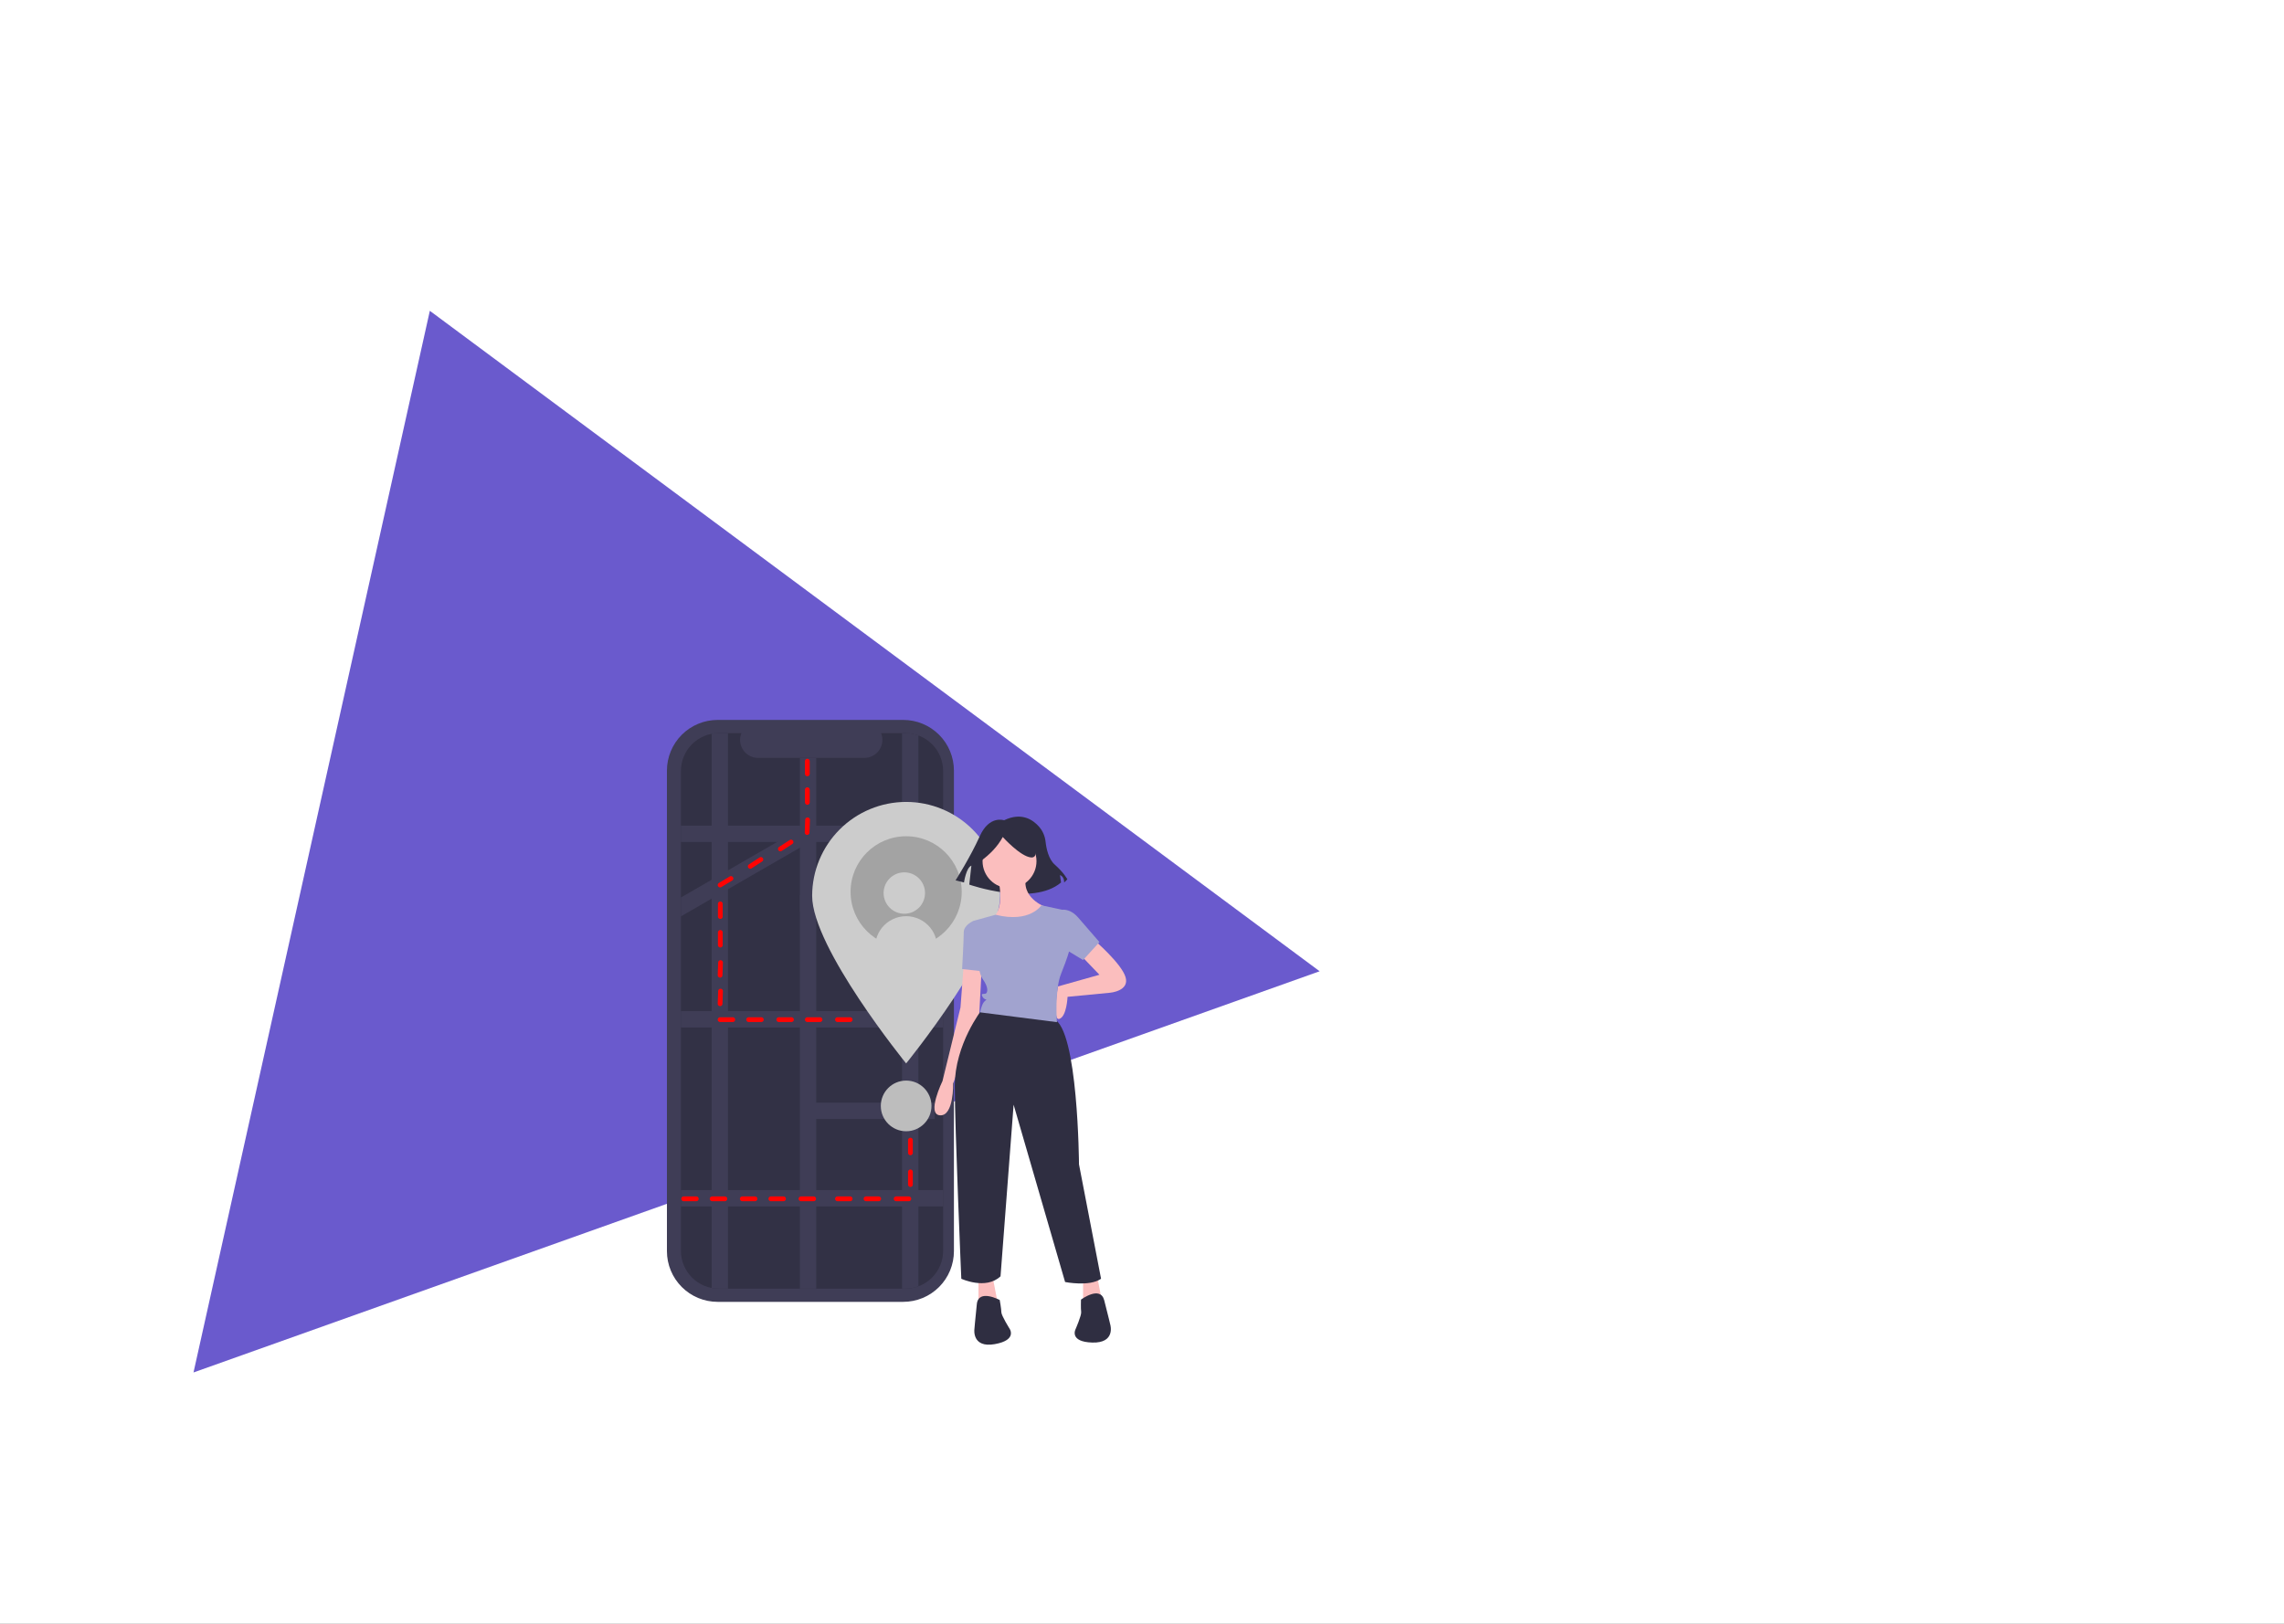 <svg width="1440" height="1024" viewBox="0 0 1440 1024" fill="none" xmlns="http://www.w3.org/2000/svg">
<rect x="0" y="0" width="1440" height="1024" fill="#333333" stroke="none"/>
<g id="about-svg">
<g clip-path="url(#clip0)">
<rect width="1440" height="1024" fill="white"/>
<path id="triangle" d="M270.999 196L831.999 612.5L121.999 865.5L270.999 196Z" fill="#6A5ACD"/>
<g id="undraw_my_location_f9pr">
<g clip-path="url(#clip1)">
<g id="about-main">
<path id="Vector" d="M603.442 541.207H601.426V485.97C601.426 481.771 600.6 477.614 598.993 473.735C597.387 469.857 595.032 466.332 592.064 463.364C589.096 460.395 585.572 458.04 581.693 456.434C577.815 454.827 573.658 454 569.461 454H452.448C448.25 454 444.094 454.827 440.215 456.434C436.337 458.04 432.813 460.395 429.845 463.364C426.877 466.332 424.522 469.857 422.916 473.735C421.309 477.614 420.482 481.771 420.482 485.97V789.003C420.482 793.202 421.309 797.359 422.916 801.238C424.522 805.116 426.877 808.641 429.845 811.609C432.813 814.578 436.337 816.933 440.215 818.54C444.094 820.146 448.25 820.973 452.448 820.973H569.461C573.658 820.973 577.815 820.146 581.693 818.54C585.572 816.933 589.096 814.578 592.064 811.609C595.032 808.641 597.387 805.116 598.993 801.238C600.6 797.359 601.426 793.202 601.426 789.003V580.525H603.442V541.207Z" fill="#3F3D56"/>
<path id="Vector_2" opacity="0.2" d="M594.624 486.194V788.782C594.627 791.919 594.011 795.024 592.812 797.922C591.614 800.82 589.855 803.453 587.638 805.671C585.421 807.889 582.788 809.647 579.89 810.846C576.993 812.045 573.887 812.661 570.751 812.658H453.177C450.042 812.66 446.936 812.044 444.039 810.845C441.142 809.646 438.509 807.887 436.292 805.67C434.075 803.452 432.316 800.819 431.117 797.922C429.918 795.024 429.302 791.918 429.305 788.782V486.194C429.302 483.058 429.918 479.953 431.117 477.055C432.316 474.157 434.075 471.524 436.292 469.307C438.509 467.089 441.142 465.331 444.039 464.132C446.936 462.933 450.042 462.317 453.177 462.319H467.44C466.737 464.041 466.469 465.91 466.659 467.76C466.849 469.61 467.491 471.385 468.528 472.929C469.566 474.473 470.967 475.738 472.609 476.612C474.25 477.487 476.081 477.944 477.941 477.944H544.978C546.837 477.944 548.669 477.487 550.31 476.612C551.952 475.738 553.353 474.473 554.39 472.929C555.428 471.385 556.07 469.61 556.26 467.76C556.449 465.91 556.181 464.041 555.479 462.319H570.751C573.887 462.316 576.993 462.932 579.89 464.131C582.788 465.329 585.421 467.088 587.638 469.306C589.855 471.523 591.614 474.156 592.813 477.054C594.011 479.952 594.627 483.058 594.624 486.194V486.194Z" fill="black"/>
<path id="Vector_3" d="M458.967 462.319V812.658H453.176C451.661 812.66 450.15 812.517 448.662 812.23V462.747C450.15 462.46 451.661 462.316 453.176 462.319L458.967 462.319Z" fill="#3F3D56"/>
<path id="Vector_4" d="M514.618 477.944H504.312V812.658H514.618V477.944Z" fill="#3F3D56"/>
<path id="Vector_5" d="M579.026 463.793V811.184C576.377 812.162 573.575 812.662 570.751 812.658H568.721V462.319H570.751C573.575 462.315 576.377 462.814 579.026 463.793V463.793Z" fill="#3F3D56"/>
<path id="Vector_6" d="M594.624 520.655H429.305V530.961H594.624V520.655Z" fill="#3F3D56"/>
<path id="Vector_7" d="M594.624 637.635H429.305V647.942H594.624V637.635Z" fill="#3F3D56"/>
<path id="Vector_8" d="M589.331 695.352H506.373V705.659H589.331V695.352Z" fill="#3F3D56"/>
<path id="Vector_9" d="M594.624 564.458H504.312V574.765H594.624V564.458Z" fill="#3F3D56"/>
<path id="Vector_10" d="M511.758 530.271L510.563 530.961L504.313 534.569L458.969 560.753L448.663 566.705L429.305 577.882V565.978L448.663 554.801L458.969 548.854L489.952 530.961L504.313 522.67L506.606 521.345L511.758 530.271Z" fill="#3F3D56"/>
<path id="Vector_11" d="M594.624 750.493H429.305V760.8H594.624V750.493Z" fill="#3F3D56"/>
<path id="Vector_12" d="M630.553 564.973C630.553 597.703 571.297 670.616 571.297 670.616C571.297 670.616 512.041 597.703 512.041 564.973C512.041 549.256 518.284 534.182 529.397 523.068C540.509 511.954 555.581 505.71 571.297 505.71C587.013 505.71 602.085 511.954 613.197 523.068C624.31 534.182 630.553 549.256 630.553 564.973V564.973Z" fill="#CCCCCC"/>
<path id="Vector_13" opacity="0.2" d="M571.298 597.439C590.649 597.439 606.336 581.75 606.336 562.397C606.336 543.043 590.649 527.354 571.298 527.354C551.947 527.354 536.26 543.043 536.26 562.397C536.26 581.75 551.947 597.439 571.298 597.439Z" fill="black"/>
<path id="Vector_14" d="M570.145 576.23C577.355 576.23 583.199 570.385 583.199 563.175C583.199 555.964 577.355 550.12 570.145 550.12C562.936 550.12 557.092 555.964 557.092 563.175C557.092 570.385 562.936 576.23 570.145 576.23Z" fill="#CCCCCC"/>
<path id="Vector_15" d="M590.524 601.047C591.07 598.213 590.982 595.294 590.269 592.498C589.555 589.702 588.232 587.099 586.395 584.874C584.558 582.649 582.252 580.857 579.642 579.627C577.032 578.398 574.182 577.76 571.297 577.76C568.412 577.76 565.562 578.398 562.952 579.627C560.342 580.857 558.036 582.649 556.199 584.874C554.362 587.099 553.039 589.702 552.325 592.498C551.612 595.294 551.525 598.213 552.07 601.047H590.524Z" fill="#CCCCCC"/>
<path id="Vector_16" d="M633.047 517.276C633.047 517.276 623.737 513.951 617.752 527.252C611.767 540.553 602.457 555.185 602.457 555.185L607.777 556.515C607.777 556.515 609.107 547.204 612.432 545.874L611.102 557.845C611.102 557.845 651.001 571.812 668.956 556.515L668.291 551.86C668.291 551.86 670.951 552.525 670.951 556.515L672.946 554.52C672.946 554.52 670.951 550.529 664.966 545.209C661.038 541.717 659.688 535.073 659.224 530.919C658.877 527.45 657.489 524.168 655.243 521.502C651.266 516.892 644.019 511.992 633.047 517.276Z" fill="#2F2E41"/>
<path id="Vector_17" d="M689.553 592.544C689.553 592.544 707.072 607.488 709.648 616.249C712.225 625.01 699.858 626.04 699.858 626.04L673.064 628.617C673.064 628.617 672.549 640.985 667.911 642.531C663.274 644.077 666.97 622.079 666.97 622.079L693.16 614.703L681.308 602.335L689.553 592.544Z" fill="#FBBEBE"/>
<path id="Vector_18" d="M607.624 608.004L605.563 635.316L594.227 681.696C594.227 681.696 583.922 702.825 592.682 703.34C601.441 703.855 600.926 683.242 600.926 683.242L617.414 639.439L618.96 609.55L607.624 608.004Z" fill="#FBBEBE"/>
<path id="Vector_19" d="M616.898 805.892V825.99L629.265 822.898L625.658 804.346L616.898 805.892Z" fill="#FBBEBE"/>
<path id="Vector_20" d="M682.854 805.892V825.99L695.22 822.898L691.613 804.346L682.854 805.892Z" fill="#FBBEBE"/>
<path id="Vector_21" d="M636.479 560.078C645.87 560.078 653.482 552.464 653.482 543.072C653.482 533.679 645.87 526.066 636.479 526.066C627.088 526.066 619.475 533.679 619.475 543.072C619.475 552.464 627.088 560.078 636.479 560.078Z" fill="#FBBEBE"/>
<path id="Vector_22" d="M628.75 551.317C628.75 551.317 634.933 573.476 625.143 579.145C615.353 584.814 649.876 588.936 659.151 571.93C659.151 571.93 642.662 566.262 647.3 551.317H628.75Z" fill="#FBBEBE"/>
<path id="Vector_23" d="M616.899 581.722L613.807 580.691C613.807 580.691 607.624 583.268 607.624 587.906C607.624 592.544 606.594 611.096 606.594 611.096L620.506 612.642L616.899 581.722Z" fill="#A1A3CF"/>
<path id="Vector_24" d="M618.959 636.836C618.959 636.836 601.955 658.506 601.955 684.788C601.955 711.07 606.077 806.407 606.077 806.407C606.077 806.407 621.535 813.621 630.81 804.861L639.055 696.641L671.517 808.468C671.517 808.468 686.975 811.56 694.188 806.407L680.276 734.26C680.276 734.26 679.761 648.715 664.303 642.531C648.845 636.347 618.959 636.836 618.959 636.836Z" fill="#2F2E41"/>
<path id="Vector_25" d="M630.295 819.805C630.295 819.805 616.898 812.591 615.867 822.382C614.837 832.173 614.322 838.357 614.322 838.357C614.322 838.357 612.776 850.21 627.203 847.634C641.631 845.057 636.478 837.842 636.478 837.842C636.478 837.842 631.325 829.597 631.325 827.535C631.325 825.474 630.295 819.805 630.295 819.805Z" fill="#2F2E41"/>
<path id="Vector_26" d="M681.534 819.571C681.534 819.571 693.727 810.466 696.184 820C698.641 829.534 700.059 835.575 700.059 835.575C700.059 835.575 703.328 847.072 688.678 846.643C674.029 846.213 678.066 838.32 678.066 838.32C678.066 838.32 681.953 829.407 681.65 827.368C681.347 825.329 681.534 819.571 681.534 819.571Z" fill="#2F2E41"/>
<path id="Vector_27" d="M666.365 574.507C666.365 574.507 673.064 570.9 679.762 578.63L693.159 594.09L682.854 605.427L663.273 593.574L666.365 574.507Z" fill="#A1A3CF"/>
<path id="Vector_28" d="M618.104 543.179C624.123 538.822 628.996 533.804 632.219 527.835C632.219 527.835 643.266 540.11 650.017 540.724C656.768 541.338 650.631 525.993 650.631 525.993L638.357 522.924L626.696 524.152L617.49 530.29L618.104 543.179Z" fill="#2F2E41"/>
<path id="Vector_29" d="M656.574 570.9C656.574 570.9 649.363 582.302 627.72 576.859L615.439 580.241L613.807 580.691C613.807 580.691 615.352 611.611 619.475 617.28C623.597 622.948 622.566 626.04 621.536 626.556C620.505 627.071 617.929 626.04 619.475 628.617C621.02 631.194 623.082 629.648 621.02 631.194C618.959 632.74 617.929 638.408 617.929 638.408L666.364 644.592C666.364 644.592 664.818 624.494 668.941 614.188C673.063 603.881 674.093 599.758 674.093 599.758L671.002 573.992L656.574 570.9Z" fill="#A1A3CF"/>
<path id="Vector_30" d="M571.298 713.389C580.119 713.389 587.271 706.237 587.271 697.414C587.271 688.591 580.119 681.438 571.298 681.438C562.476 681.438 555.324 688.591 555.324 697.414C555.324 706.237 562.476 713.389 571.298 713.389Z" fill="#BDBDBD"/>
</g>
<g id="dashes">
<path id="dash-25" d="M439 756C436.333 756 433.667 756 431 756" stroke="#FF0303" stroke-width="3" stroke-linecap="round" stroke-linejoin="round"/>
<path id="dash-24" d="M457 756C454.333 756 451.667 756 449 756" stroke="#FF0303" stroke-width="3" stroke-linecap="round" stroke-linejoin="round"/>
<path id="dash-23" d="M476 756C473.333 756 470.667 756 468 756" stroke="#FF0303" stroke-width="3" stroke-linecap="round" stroke-linejoin="round"/>
<path id="dash-22" d="M494 756C491.333 756 488.667 756 486 756" stroke="#FF0303" stroke-width="3" stroke-linecap="round" stroke-linejoin="round"/>
<path id="dash-21" d="M513 756C510.333 756 507.667 756 505 756" stroke="#FF0303" stroke-width="3" stroke-linecap="round" stroke-linejoin="round"/>
<path id="dash-20" d="M536 756C533.333 756 530.667 756 528 756" stroke="#FF0303" stroke-width="3" stroke-linecap="round" stroke-linejoin="round"/>
<path id="dash-19" d="M554 756C551.333 756 548.667 756 546 756" stroke="#FF0303" stroke-width="3" stroke-linecap="round" stroke-linejoin="round"/>
<path id="dash-18" d="M573 756C570.333 756 567.667 756 565 756" stroke="#FF0303" stroke-width="3" stroke-linecap="round" stroke-linejoin="round"/>
<path id="dash-17" d="M574 747C574 744.333 574 741.667 574 739" stroke="#FF0303" stroke-width="3" stroke-linecap="round" stroke-linejoin="round"/>
<path id="dash-16" d="M574 727C574 724.333 574 721.667 574 719" stroke="#FF0303" stroke-width="3" stroke-linecap="round" stroke-linejoin="round"/>
<path id="dash-15" d="M536 643C533.333 643 530.667 643 528 643" stroke="#FF0303" stroke-width="3" stroke-linecap="round" stroke-linejoin="round"/>
<path id="dash-14" d="M517 643C514.333 643 511.667 643 509 643" stroke="#FF0303" stroke-width="3" stroke-linecap="round" stroke-linejoin="round"/>
<path id="dash-13" d="M499 643C496.333 643 493.667 643 491 643" stroke="#FF0303" stroke-width="3" stroke-linecap="round" stroke-linejoin="round"/>
<path id="dash-12" d="M480 643C477.333 643 474.667 643 472 643" stroke="#FF0303" stroke-width="3" stroke-linecap="round" stroke-linejoin="round"/>
<path id="dash-11" d="M462 643C459.333 643 456.667 643 454 643" stroke="#FF0303" stroke-width="3" stroke-linecap="round" stroke-linejoin="round"/>
<path id="dash-10" d="M454.279 625C454.186 627.665 454.093 630.33 454 632.995" stroke="#FF0303" stroke-width="3" stroke-linecap="round" stroke-linejoin="round"/>
<path id="dash-9" d="M454.279 607.002C454.186 609.667 454.093 612.333 454 614.998" stroke="#FF0303" stroke-width="3" stroke-linecap="round" stroke-linejoin="round"/>
<path id="dash-8" d="M454.141 588C454.141 590.667 454.141 593.333 454.141 596" stroke="#FF0303" stroke-width="3" stroke-linecap="round" stroke-linejoin="round"/>
<path id="dash-7" d="M454.141 570C454.141 572.667 454.141 575.333 454.141 578" stroke="#FF0303" stroke-width="3" stroke-linecap="round" stroke-linejoin="round"/>
<path id="dash-6" d="M460.857 554C458.572 555.373 456.286 556.747 454 558.12" stroke="#FF0303" stroke-width="3" stroke-linecap="round" stroke-linejoin="round"/>
<path id="dash-5" d="M479.709 542C477.473 543.452 475.236 544.905 473 546.357" stroke="#FF0303" stroke-width="3" stroke-linecap="round" stroke-linejoin="round"/>
<path id="dash-4" d="M498.709 531C496.473 532.452 494.236 533.905 492 535.357" stroke="#FF0303" stroke-width="3" stroke-linecap="round" stroke-linejoin="round"/>
<path id="dash-3" d="M509.141 517.002C509.048 519.667 508.954 522.333 508.861 524.998" stroke="#FF0303" stroke-width="3" stroke-linecap="round" stroke-linejoin="round"/>
<path id="dash-2" d="M509 498C509 500.667 509 503.333 509 506" stroke="#FF0303" stroke-width="3" stroke-linecap="round" stroke-linejoin="round"/>
<path id="dash-1" d="M509 480C509 482.667 509 485.333 509 488" stroke="#FF0303" stroke-width="3" stroke-linecap="round" stroke-linejoin="round"/>
</g>
</g>
</g>
</g>
</g>
<defs>
<clipPath id="clip0">
<rect width="1440" height="1024" fill="white"/>
</clipPath>
<clipPath id="clip1">
<path d="M336 454H710V848H336V454Z" fill="white"/>
</clipPath>
</defs>
</svg>
